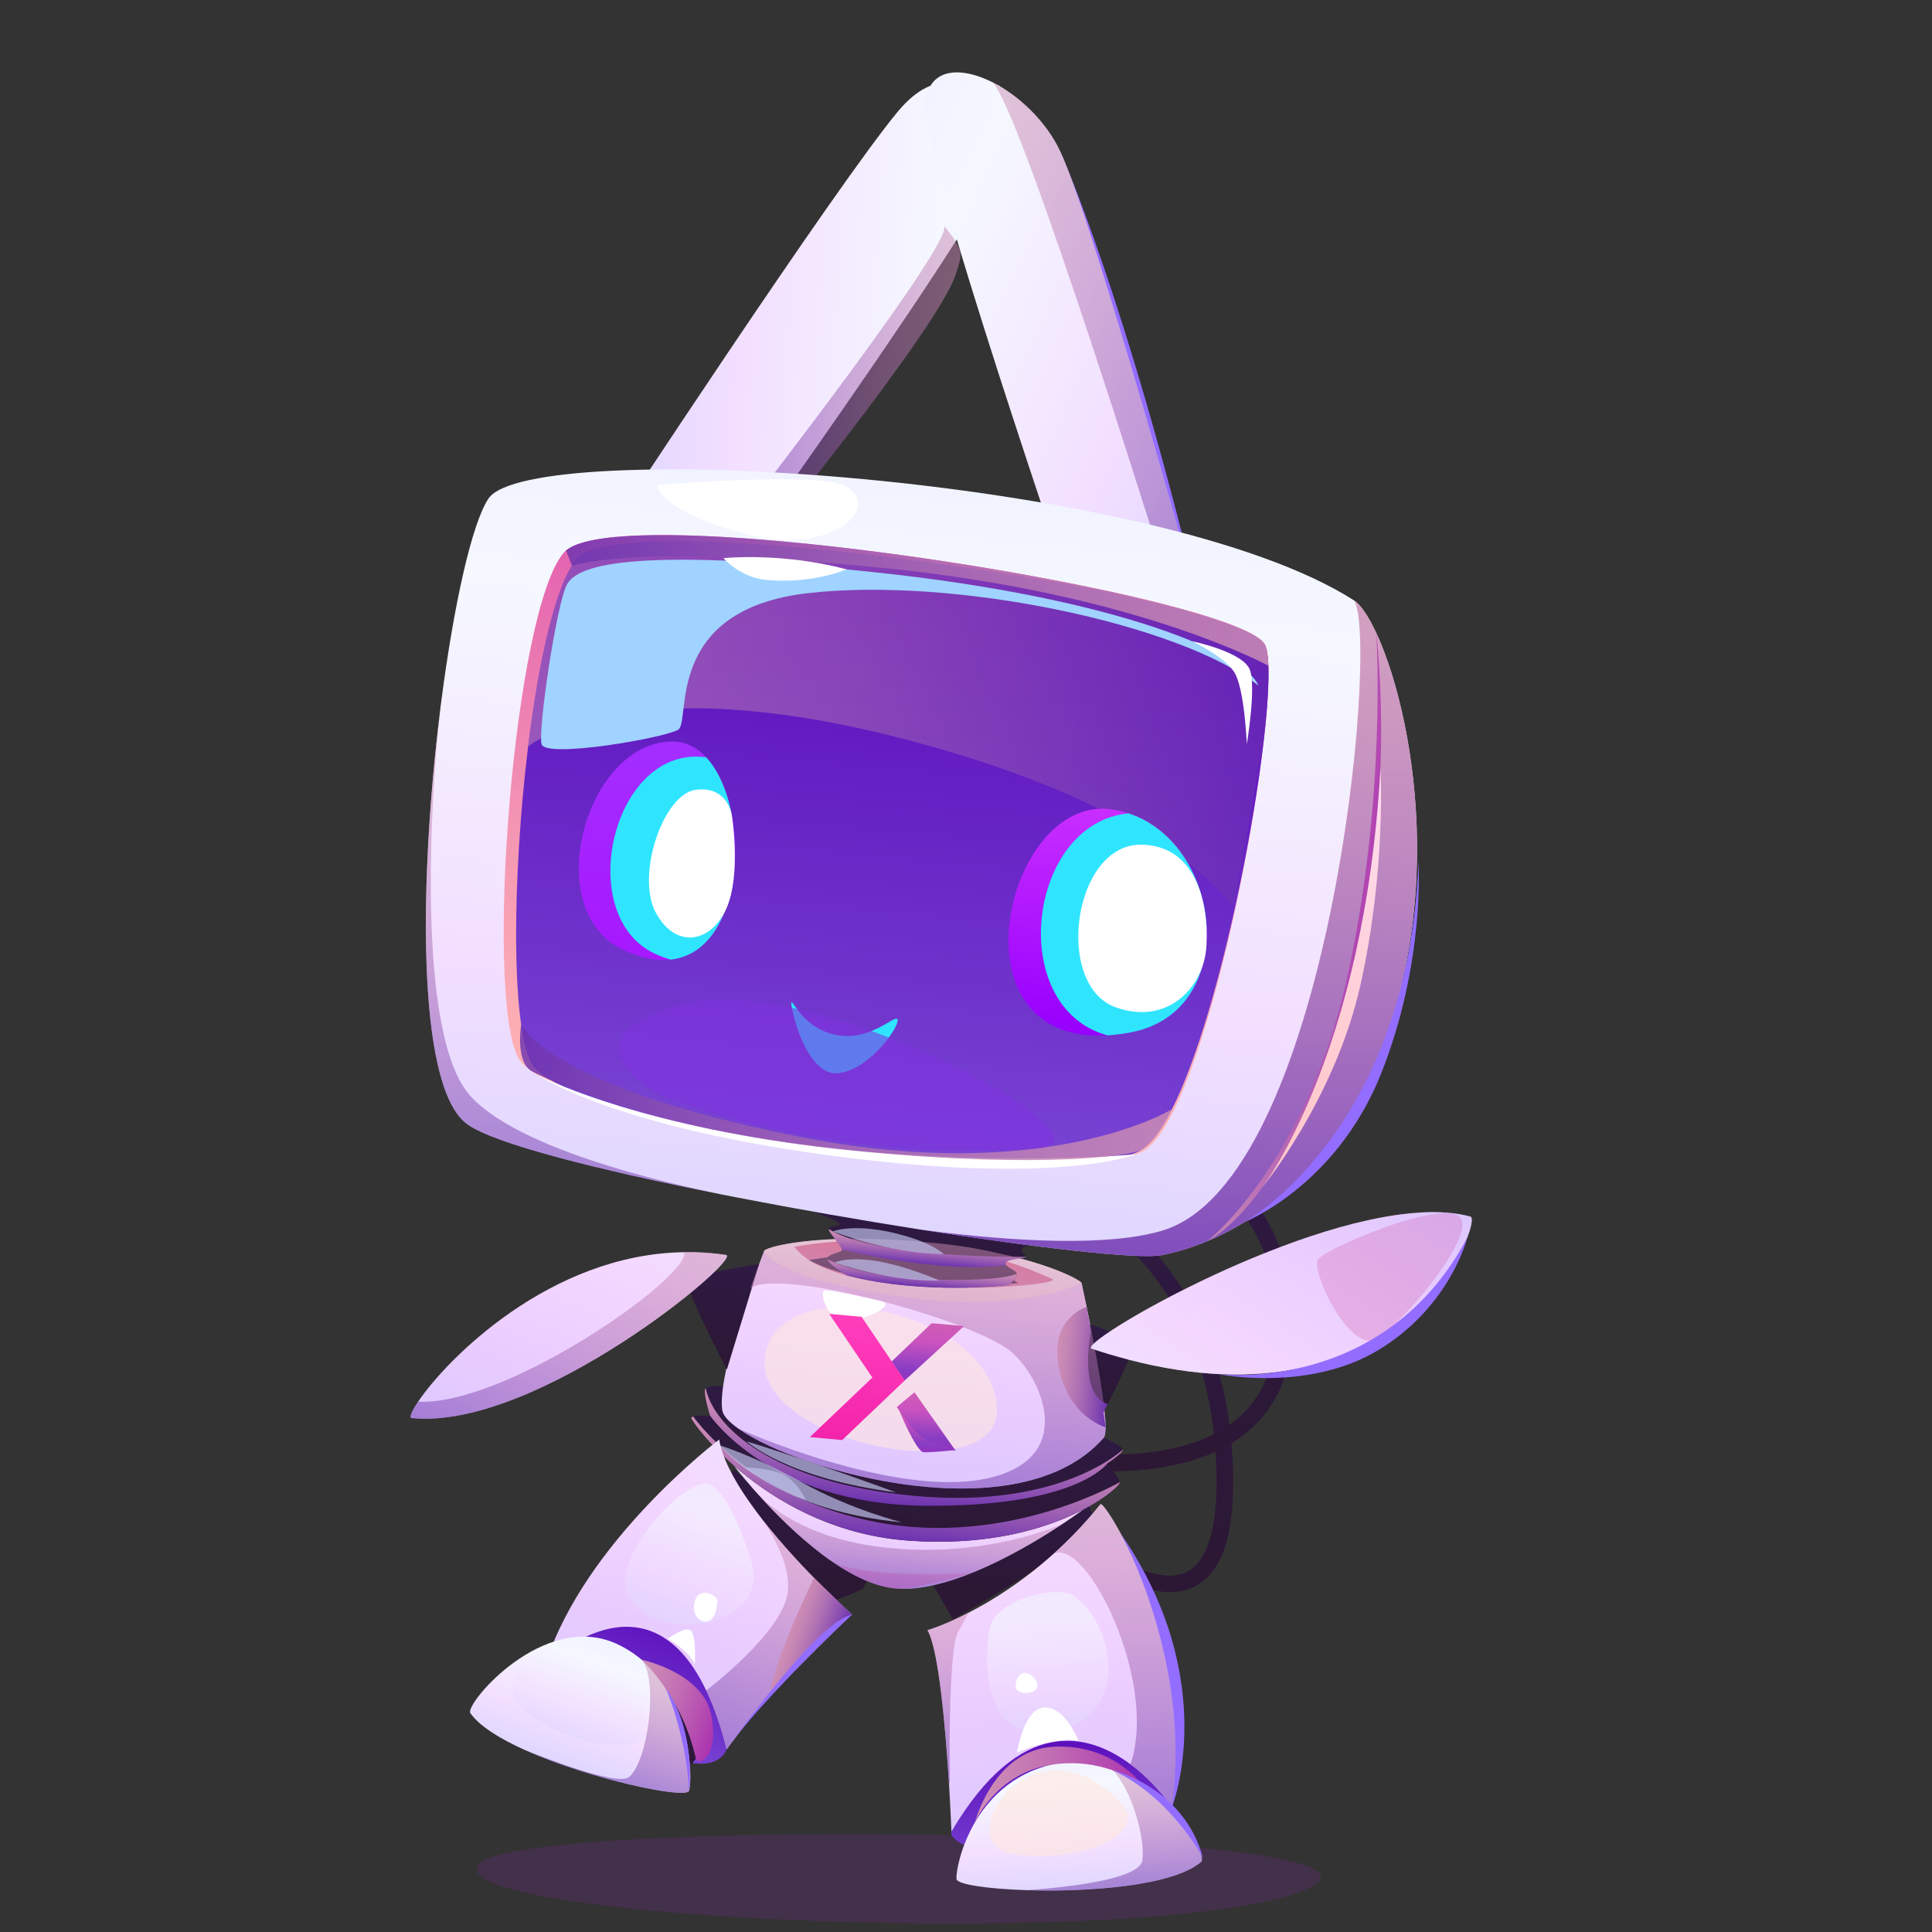 <svg width="144" height="144" viewBox="0 0 144 144" fill="none" xmlns="http://www.w3.org/2000/svg">
<rect x="0" y="0" width="144" height="144" fill="#333333" stroke="none"/>
<g clip-path="url(#clip0_762_47700)">
<path d="M86.725 118.645C87.477 118.714 88.193 118.63 88.844 118.343C91.251 117.286 92.228 113.941 91.828 108.124C91.089 97.367 85.453 91.741 80.852 88.915C75.884 85.861 71.154 85.358 70.955 85.338L70.831 86.565C70.877 86.569 75.516 87.071 80.247 89.991C86.552 93.883 90.034 100.011 90.597 108.208C90.946 113.299 90.169 116.413 88.347 117.215C85.115 118.636 78.807 113.059 76.65 110.791L75.756 111.639C76.049 111.948 82.065 118.221 86.723 118.645L86.725 118.645Z" fill="url(#paint0_linear_762_47700)"/>
<path d="M78.995 109.513C83.91 109.96 89.025 109.598 92.432 107.146C95.113 105.217 96.431 102.215 96.355 98.224C96.272 93.889 94.687 90.284 91.645 87.509C83.364 79.959 67.252 81.045 66.57 81.095L66.659 82.324C66.822 82.311 82.931 81.228 90.816 88.42C93.598 90.959 95.047 94.264 95.122 98.247C95.189 101.81 94.043 104.466 91.71 106.145C83.893 111.771 65.321 105.255 65.134 105.19L64.721 106.352C65.187 106.518 71.879 108.864 78.995 109.513Z" fill="url(#paint1_linear_762_47700)"/>
<g style="mix-blend-mode:multiply" opacity="0.3">
<path d="M35.677 138.951C32.36 143.166 86.512 145.429 97.318 140.837C108.124 136.246 38.576 135.27 35.677 138.951Z" fill="#682781"/>
</g>
<path d="M81.265 111.669C81.03 112.363 81.528 113.046 81.528 113.046C81.528 113.046 80.014 114.979 77.485 116.726C74.953 118.472 71.031 120.7 71.031 120.7L69.052 117.302L81.267 111.669L81.265 111.669Z" fill="url(#paint2_linear_762_47700)"/>
<path d="M54.688 109.506C54.739 109.947 53.26 110.122 53.26 110.122C53.26 110.122 57.032 118.147 59.031 119.199C61.031 120.252 64.314 118.398 64.314 118.398L64.629 117.844L54.688 109.506Z" fill="url(#paint3_linear_762_47700)"/>
<path d="M54.715 109.257C54.766 109.325 55.244 109.946 56.019 110.832L56.022 110.839L56.051 110.874C56.22 111.061 56.401 111.267 56.596 111.481C58.981 114.117 63.227 118.177 66.912 118.407C70.965 118.659 76.585 115.319 79.242 113.553C79.253 113.547 79.256 113.544 79.256 113.544C80.186 112.929 80.748 112.509 80.748 112.509C65.717 118.198 55.003 109.489 54.715 109.253L54.715 109.257Z" fill="url(#paint4_linear_762_47700)"/>
<path d="M51.527 105.7C51.538 105.979 57.32 114.117 67.811 114.837C78.176 115.546 83.428 110.946 83.47 110.486L83.468 110.469C83.384 110.105 82.525 109.078 82.525 109.078C82.525 109.078 83.704 108.315 83.689 108.039C83.675 107.759 82.267 107.157 82.267 107.157C70.746 109.944 53.88 103.306 53.88 103.306C53.88 103.306 52.857 103.253 52.602 103.468C52.351 103.674 52.896 105.414 52.923 105.509L52.926 105.513C52.926 105.513 52.018 105.456 51.665 105.577C51.58 105.605 51.527 105.646 51.529 105.7L51.527 105.7Z" fill="url(#paint5_linear_762_47700)"/>
<path d="M53.835 105.121C53.896 105.508 54.32 105.978 55.034 106.481C55.034 106.481 55.038 106.482 55.041 106.485C59.631 109.725 76.006 114.306 82.268 107.158C82.976 106.353 80.615 95.629 80.615 95.629C78.789 94.685 76.71 93.942 74.442 93.418C72.787 93.031 71.035 92.758 69.206 92.605C65.362 92.281 61.195 92.489 56.946 93.279C56.946 93.279 56.484 94.435 55.916 96.053C54.904 98.935 53.546 103.27 53.834 105.122L53.835 105.121Z" fill="url(#paint6_linear_762_47700)"/>
<path d="M56.586 94.212C56.586 94.212 51.614 94.975 51.257 95.417C50.901 95.859 54.18 102.068 54.18 102.068L56.586 94.212Z" fill="url(#paint7_linear_762_47700)"/>
<path d="M80.358 98.445C80.358 98.445 84.232 99.565 84.409 100.205C84.586 100.846 82.237 105.276 82.237 105.276C82.237 105.276 80.19 102.699 80.358 98.444L80.358 98.445Z" fill="url(#paint8_linear_762_47700)"/>
<path d="M56.944 93.277C57.085 93.579 58.528 95.462 67.406 96.68C76.287 97.897 80.613 95.627 80.613 95.627C80.576 95.455 78.583 94.31 74.44 93.415C72.969 93.092 71.228 92.805 69.204 92.603C69.109 92.591 69.01 92.582 68.911 92.573C60.995 91.822 56.804 92.979 56.944 93.277Z" fill="url(#paint9_linear_762_47700)"/>
<path d="M78.425 95.328C79.592 95.862 62.459 97.318 59.217 92.936C59.217 92.936 68.717 90.881 78.425 95.328Z" fill="url(#paint10_linear_762_47700)"/>
<path d="M75.888 95.631C75.888 95.631 70.677 92.129 60.295 93.92C60.295 93.92 65.078 96.743 75.888 95.631Z" fill="url(#paint11_linear_762_47700)"/>
<path d="M61.775 91.607C61.73 91.874 62.801 92.912 62.76 93.144C62.718 93.379 62.197 93.332 61.735 93.657C61.658 93.71 61.647 93.785 61.675 93.874C61.835 94.313 63.147 95.067 63.147 95.067C68.904 96.551 75.201 95.777 75.201 95.777C75.201 95.777 75.73 95.297 75.785 95.01L75.792 94.938C75.765 94.723 75.176 94.525 74.998 94.292C74.953 94.234 74.937 94.173 74.958 94.109C75.076 93.799 76.501 93.818 76.47 93.68C76.44 93.541 75.39 92.822 77.291 92.788C74.376 92.595 59.875 90.01 59.875 90.01C59.875 90.01 62.864 91.109 62.573 91.287C62.281 91.471 61.819 91.337 61.774 91.607L61.775 91.607Z" fill="url(#paint12_linear_762_47700)"/>
<path style="mix-blend-mode:multiply" opacity="0.5" d="M73.436 110.221C66.585 111.627 55.322 106.609 55.041 106.484C59.631 109.723 76.006 114.304 82.268 107.156C82.976 106.351 80.615 95.627 80.615 95.627C80.577 95.455 78.584 94.311 74.442 93.416C72.787 93.029 71.034 92.756 69.206 92.603C69.11 92.591 69.011 92.582 68.913 92.573C60.996 91.823 56.806 92.98 56.945 93.278C56.945 93.278 56.484 94.434 55.916 96.051L55.919 96.048C57.884 94.408 72.616 98.36 75.418 100.795C77.674 102.756 80.378 108.792 73.438 110.221L73.436 110.221Z" fill="url(#paint13_linear_762_47700)"/>
<path d="M30.677 105.694C40.014 106.65 55.438 93.732 54.107 93.533C53.049 93.376 52.013 93.312 50.997 93.33C40.95 93.471 33.241 101.38 31.162 104.474C30.665 105.21 30.488 105.674 30.677 105.694Z" fill="url(#paint14_linear_762_47700)"/>
<path style="mix-blend-mode:multiply" opacity="0.5" d="M30.677 105.694C40.014 106.65 55.438 93.732 54.107 93.533C53.049 93.376 52.013 93.312 50.997 93.33C51.432 95.179 37.736 104.795 31.162 104.474C30.665 105.21 30.488 105.674 30.677 105.694Z" fill="url(#paint15_linear_762_47700)"/>
<path style="mix-blend-mode:multiply" opacity="0.5" d="M56.595 111.482C58.98 114.119 63.226 118.179 66.912 118.408C70.964 118.661 76.584 115.32 79.241 113.555C78.918 113.701 73.602 116.104 66.236 115.373C60.622 114.815 57.724 112.603 56.596 111.481L56.595 111.482Z" fill="url(#paint16_linear_762_47700)"/>
<path d="M45.353 39.665L47.065 47.373L47.948 51.407C47.948 51.407 72.663 17.488 74.857 11.611C75.711 9.315 75.409 7.423 74.43 6.337L73.888 7.885C72.378 6.198 69.811 4.837 66.924 8.309C62.159 14.052 45.347 39.673 45.347 39.673L45.353 39.665Z" fill="url(#paint17_linear_762_47700)"/>
<path d="M79.044 11.332C79.044 11.332 83.932 22.172 89.47 45.33C89.47 45.33 81.37 18.005 79.044 11.332Z" fill="#936DFF"/>
<path d="M81.15 48.017L89.466 45.323C89.466 45.323 81.616 16.904 79.04 11.324C77.976 9.023 75.906 7.09 73.92 6.101L73.918 6.105C71.115 4.718 68.472 5.188 69.048 9.086C70.025 15.723 81.147 48.01 81.147 48.01L81.15 48.017Z" fill="url(#paint18_linear_762_47700)"/>
<path style="mix-blend-mode:multiply" opacity="0.5" d="M87.707 45.467L89.47 45.33C89.47 45.33 81.619 16.912 79.044 11.332C77.979 9.031 75.91 7.098 73.923 6.108C75.995 7.537 87.704 45.459 87.704 45.459L87.707 45.467Z" fill="url(#paint19_linear_762_47700)"/>
<path style="mix-blend-mode:multiply" opacity="0.5" d="M70.393 16.843C70.809 18.438 56.261 37.119 55.779 37.801L56.3 41.121C56.3 41.121 69.802 24.662 71.227 20.482C71.782 18.848 71.668 18.773 71.062 17.739L70.393 16.843Z" fill="url(#paint20_linear_762_47700)"/>
<path d="M34.643 83.647C34.71 83.705 34.784 83.76 34.857 83.815C36.912 85.274 44.676 87.214 53.598 88.988L53.68 89.008C54.097 89.09 54.521 89.172 54.947 89.255C59.454 90.13 64.197 90.954 68.612 91.649L68.636 91.651C77.407 93.026 84.873 93.875 86.572 93.554C90.925 92.73 100.309 88.747 104.168 74.543C108.02 60.342 103.26 46.259 100.926 44.754C86.332 35.384 39.493 32.541 36.407 37.162C35.175 39.003 33.829 45.043 32.899 52.206C32.892 52.29 32.88 52.385 32.865 52.483C32.858 52.527 32.854 52.575 32.844 52.621C32.829 52.755 32.812 52.886 32.796 53.02C32.794 53.044 32.788 53.064 32.79 53.088C31.275 65.376 31.021 80.536 34.643 83.647Z" fill="url(#paint21_linear_762_47700)"/>
<path style="mix-blend-mode:multiply" opacity="0.83" d="M68.633 91.651C77.408 93.025 84.871 93.873 86.571 93.553C90.925 92.728 100.306 88.745 104.165 74.545C108.022 60.343 103.263 46.259 100.926 44.754C102.825 47.72 99.103 88.065 86.59 91.735C82.71 92.873 76.038 92.626 68.633 91.651Z" fill="url(#paint22_linear_762_47700)"/>
<path d="M38.601 78.799C39.567 80.721 46.105 82.72 54.029 84.239C54.047 84.245 54.066 84.25 54.085 84.251C66.502 86.624 82.292 87.814 85.372 85.689C89.939 82.537 94.801 56.696 94.54 49.617C94.515 48.873 94.433 48.336 94.287 48.054C93.698 46.916 88.925 45.429 82.482 44.032C82.453 44.026 82.423 44.02 82.394 44.017C68.035 40.916 45.463 38.298 42.194 41.021C42.133 41.075 42.077 41.125 42.03 41.181C38.301 45.485 36.118 73.859 38.602 78.799L38.601 78.799Z" fill="url(#paint23_linear_762_47700)"/>
<path d="M39.605 79.234C40.48 80.911 45.748 82.656 52.532 84.107C52.552 84.112 52.57 84.119 52.591 84.121C65.508 86.535 81.932 87.783 85.124 85.67C89.002 83.108 93.029 65.342 94.206 55.09L94.206 55.087C94.618 51.499 94.68 48.831 94.262 48.059C93.641 46.918 88.678 45.408 81.972 43.991C81.94 43.984 81.913 43.977 81.88 43.974C66.69 41.058 45.523 38.846 43.032 41.62C41.458 43.368 40.167 49.117 39.363 55.645C38.198 65.144 38.065 76.306 39.604 79.236L39.605 79.234Z" fill="url(#paint24_linear_762_47700)"/>
<path d="M66.885 75.962C67.157 76.316 64.928 79.722 62.475 79.99C60.022 80.258 58.856 74.859 58.989 74.709C59.121 74.559 59.943 76.776 62.51 77.168C64.96 77.543 66.647 75.653 66.885 75.963L66.885 75.962Z" fill="#2FE5FE"/>
<path style="mix-blend-mode:multiply" opacity="0.5" d="M39.363 55.642C39.363 55.642 46.32 49.735 66.804 54.936C87.29 60.142 91.908 67.607 91.908 67.607C92.445 65.071 93.393 59.763 94.206 55.087L94.206 55.083C94.618 51.495 94.68 48.828 94.262 48.056C93.641 46.914 88.678 45.405 81.972 43.987C81.94 43.981 81.913 43.973 81.88 43.971C66.69 41.055 45.523 38.842 43.032 41.617C41.458 43.364 40.167 49.114 39.363 55.642Z" fill="url(#paint25_linear_762_47700)"/>
<path style="mix-blend-mode:multiply" d="M52.922 105.509L52.925 105.513C52.925 105.513 57.417 112.107 68.849 112.228C80.283 112.35 82.526 109.08 82.526 109.08C82.526 109.08 83.704 108.317 83.69 108.041C83.69 108.041 79.083 112.49 68.229 111.501C57.376 110.512 53.157 106.215 52.6 103.47C52.349 103.676 52.894 105.415 52.922 105.511L52.922 105.509Z" fill="url(#paint26_linear_762_47700)"/>
<path style="mix-blend-mode:multiply" d="M51.528 105.699C51.538 105.979 57.321 114.116 67.812 114.836C78.177 115.545 83.429 110.946 83.471 110.485L83.469 110.468C83.469 110.468 75.152 115.315 65.384 113.463C56.563 111.786 52.391 106.569 51.664 105.576C51.579 105.604 51.526 105.646 51.528 105.699Z" fill="url(#paint27_linear_762_47700)"/>
<path style="mix-blend-mode:multiply" d="M61.775 91.607C61.73 91.874 62.801 92.912 62.759 93.144C62.759 93.144 70.088 94.953 74.996 94.291C74.951 94.234 74.934 94.172 74.956 94.109C75.073 93.798 76.498 93.818 76.468 93.68C76.468 93.68 65.374 93.85 61.773 91.606L61.775 91.607Z" fill="url(#paint28_linear_762_47700)"/>
<path style="mix-blend-mode:multiply" d="M61.676 93.875C61.835 94.314 63.147 95.068 63.147 95.068C68.904 96.552 75.202 95.778 75.202 95.778C75.202 95.778 75.73 95.299 75.785 95.012L75.792 94.94C75.792 94.94 74.629 95.572 69.014 95.349C64.898 95.183 62.606 94.326 61.675 93.877L61.676 93.875Z" fill="url(#paint29_linear_762_47700)"/>
<g style="mix-blend-mode:multiply" opacity="0.2">
<path d="M72.398 117.254C72.398 117.254 65.105 117.686 62.174 116.494C62.174 116.494 65.223 118.579 67.145 118.417C69.068 118.255 72.398 117.254 72.398 117.254Z" fill="#C42781"/>
</g>
<path style="mix-blend-mode:multiply" d="M82.4 106.369C82.4 106.369 79.678 105.668 78.926 101.954C78.175 98.239 80.992 97.413 80.992 97.413L81.312 99.237C81.312 99.237 80.336 103.93 82.557 104.653L82.237 105.276L82.401 106.367L82.4 106.369Z" fill="url(#paint30_linear_762_47700)"/>
<g style="mix-blend-mode:soft-light" opacity="0.6">
<path d="M74.313 104.951C74.632 111.167 55.916 107.598 57.03 100.993C58.144 94.389 73.939 97.669 74.313 104.951Z" fill="#FFE7E0"/>
</g>
<path d="M65.695 96.981C67.04 97.346 63.534 98.811 62.507 98.34C61.481 97.87 61.089 96.244 61.463 96.18C61.837 96.116 65.693 96.981 65.693 96.981L65.695 96.981Z" fill="white"/>
<path d="M84.695 86.031C84.695 86.031 79.008 88.362 62.296 86.179C45.584 83.996 40.082 80.12 40.082 80.12C40.082 80.12 46.472 83.554 60.014 85.324C73.553 87.094 84.695 86.031 84.695 86.031Z" fill="white"/>
<path d="M62.871 36.165C65.939 37.605 62.169 41.552 55.546 39.786C48.924 38.021 48.993 36.147 48.993 36.147C48.993 36.147 60.771 35.179 62.871 36.165Z" fill="white"/>
<path style="mix-blend-mode:multiply" opacity="0.83" d="M102.579 47.173C102.579 47.173 104.366 61.042 99.995 75.529C95.623 90.017 90.013 92.493 90.013 92.493C90.013 92.493 97.262 86.764 100.337 73.176C103.412 59.588 102.577 47.173 102.577 47.173L102.579 47.173Z" fill="url(#paint31_linear_762_47700)"/>
<path style="mix-blend-mode:multiply" opacity="0.83" d="M42.193 41.023L42.63 42.166C42.63 42.166 47.332 40.451 66.099 42.359C84.866 44.267 94.536 49.623 94.536 49.623L94.54 49.62C94.515 48.874 94.433 48.338 94.287 48.056C93.698 46.918 88.925 45.431 82.482 44.034C82.454 44.028 82.423 44.022 82.394 44.019C68.035 40.918 45.463 38.3 42.195 41.023L42.193 41.023Z" fill="url(#paint32_linear_762_47700)"/>
<g style="mix-blend-mode:soft-light">
<path d="M93.789 51.095C92.949 48.852 83.563 44.572 64.992 42.631C46.42 40.689 43.087 42.266 42.303 43.484C41.518 44.702 40.086 54.372 40.363 55.463C40.641 56.554 49.555 54.999 50.547 54.388C51.54 53.779 49.385 45.446 60.23 44.208C71.077 42.971 87.882 46.472 93.787 51.094L93.789 51.095Z" fill="#A0D3FF"/>
</g>
<path style="mix-blend-mode:multiply" opacity="0.83" d="M87.357 82.669C87.357 82.669 78.035 88.437 59.369 84.687C40.705 80.937 38.844 76.358 38.844 76.358C38.844 76.358 38.379 79.183 39.665 79.859C40.953 80.535 48.474 84.115 62.156 85.611C75.837 87.107 83.992 86.32 85.126 85.669C86.26 85.017 87.356 82.669 87.356 82.669L87.357 82.669Z" fill="url(#paint33_linear_762_47700)"/>
<g style="mix-blend-mode:soft-light" opacity="0.7">
<path d="M70.344 93.476C70.344 93.476 69.441 92.539 66.487 91.864C63.535 91.19 62.073 91.778 62.073 91.778C62.073 91.778 66.099 93.404 70.344 93.476Z" fill="#BEBFEA"/>
</g>
<g style="mix-blend-mode:soft-light" opacity="0.7">
<path d="M70.029 95.438C70.029 95.438 67.438 94.313 65.273 93.98C63.108 93.647 62.197 94.103 62.197 94.103C62.197 94.103 66.354 95.567 70.029 95.438Z" fill="#BEBFEA"/>
</g>
<g style="mix-blend-mode:soft-light" opacity="0.7">
<path d="M66.776 111.233C66.776 111.233 63.886 110.164 60.445 108.994C57.003 107.824 55.65 107.433 55.65 107.433C55.65 107.433 58.626 110.176 66.776 111.235L66.776 111.233Z" fill="#BEBFEA"/>
</g>
<g style="mix-blend-mode:soft-light" opacity="0.7">
<path d="M67.218 113.462C67.218 113.462 63.535 112.568 59.747 110.478C55.96 108.386 53.619 107.722 53.619 107.722C53.619 107.722 57.468 112.55 67.218 113.464L67.218 113.462Z" fill="#BEBFEA"/>
</g>
<g style="mix-blend-mode:soft-light" opacity="0.7">
<path d="M60.07 111.799C60.07 111.799 59.378 110.316 58.241 109.839C57.103 109.362 55.47 109.385 55.47 109.385C55.47 109.385 58.737 111.43 60.07 111.797L60.07 111.799Z" fill="#BEBFEA"/>
</g>
<path d="M102.89 57.279C102.89 57.279 103.332 64.646 101.432 73.276C99.532 81.907 94.05 88.545 94.05 88.545C94.05 88.545 101.696 78.716 102.89 57.279Z" fill="url(#paint34_linear_762_47700)"/>
<path style="mix-blend-mode:multiply" opacity="0.5" d="M34.644 83.647C34.711 83.705 34.785 83.76 34.858 83.815C36.913 85.274 44.677 87.214 53.599 88.988C52.499 88.719 39.239 86.211 35.097 81.732C30.907 77.213 32.149 58.808 32.791 53.087C31.276 65.374 31.022 80.534 34.644 83.646L34.644 83.647Z" fill="url(#paint35_linear_762_47700)"/>
<path d="M68.797 107.883L71.208 108.102L68.159 103.773L66.844 104.869L68.797 107.883Z" fill="url(#paint36_linear_762_47700)" style="mix-blend-mode:multiply"/>
<path d="M69.44 98.623L71.851 98.843L67.43 102.896L66.444 101.49L69.44 98.623Z" fill="url(#paint37_linear_762_47700)" style="mix-blend-mode:multiply"/>
<path d="M64.217 98.147L67.43 102.896L62.772 107.333L60.362 107.113L65.02 102.676L61.806 97.927L64.217 98.147Z" fill="url(#paint38_linear_762_47700)"/>
<path d="M69.568 107.543C68.324 107.134 67.162 105.511 66.941 104.772C66.888 105.014 68.324 108.194 68.813 108.239C69.204 108.274 70.649 108.139 71.323 108.067C71.12 108.048 70.812 107.952 69.568 107.543Z" fill="url(#paint39_linear_762_47700)" style="mix-blend-mode:multiply"/>
<path d="M63.093 42.438C63.093 42.438 60.62 43.532 57.158 43.23C55.152 43.056 53.92 41.599 53.92 41.599C53.92 41.599 58.31 41.148 63.093 42.438Z" fill="white"/>
<path d="M105.726 64.226C105.726 64.226 106.241 71.794 102.908 80.096C99.573 88.398 92.77 91.082 92.77 91.082C92.77 91.082 104.986 84.341 105.726 64.226Z" fill="#936DFF"/>
<path d="M105.92 90.371C107.27 90.299 108.513 90.385 109.595 90.678C110.579 90.945 104.672 106.716 84.068 101.329C84.065 101.327 84.061 101.328 84.058 101.326C83.184 101.098 82.284 100.832 81.357 100.523C80.231 100.148 95.957 90.902 105.92 90.371Z" fill="url(#paint40_linear_762_47700)"/>
<g style="mix-blend-mode:multiply" opacity="0.5">
<path d="M105.921 90.371C107.271 90.299 108.514 90.385 109.596 90.678C110.58 90.945 104.673 106.716 84.069 101.329C84.066 101.327 84.061 101.328 84.059 101.326C82.771 100.891 98.922 92.268 105.921 90.371Z" fill="url(#paint41_linear_762_47700)"/>
</g>
<g style="mix-blend-mode:multiply" opacity="0.2">
<path d="M102.516 99.826C100.573 100.81 97.65 94.666 98.243 93.863C98.837 93.059 106.985 89.55 108.696 90.625C110.408 91.699 104.465 98.84 102.516 99.826Z" fill="#C42781"/>
</g>
<path d="M109.36 92.253C109.36 92.253 108.134 97.299 102.852 100.557C97.571 103.815 90.817 102.417 90.817 102.417C90.817 102.417 103.139 103.981 109.359 92.254L109.36 92.253Z" fill="#936DFF"/>
<path d="M70.915 136.498C70.447 137.843 78.643 139.904 83.049 138.824C87.456 137.745 87.511 133.809 87.511 133.809C87.511 133.809 84.982 128.147 78.723 129.004C72.465 129.86 70.913 136.496 70.913 136.496L70.915 136.498Z" fill="url(#paint42_linear_762_47700)"/>
<path d="M70.721 132.763C70.854 134.917 70.914 136.514 70.914 136.514C76.073 127.792 81.146 129.179 84.258 131.5C86.175 132.925 87.347 134.706 87.347 134.706C89.698 123.677 82.347 111.71 82.022 112.113C80.866 113.552 79.669 114.787 78.492 115.839C76.166 117.928 73.922 119.312 72.213 120.193L72.209 120.193C70.35 121.152 69.126 121.507 69.126 121.507C69.966 122.902 70.468 128.787 70.719 132.76L70.719 132.764L70.721 132.763Z" fill="url(#paint43_linear_762_47700)"/>
<path d="M71.29 140.048C71.318 140.447 73.573 140.789 76.516 140.882L76.523 140.885C81.144 141.031 87.459 140.568 89.532 138.765C90.021 138.341 87.115 133.377 82.784 131.788C81.598 131.351 80.299 131.167 78.938 131.405C72.603 132.499 71.218 139.019 71.29 140.048Z" fill="url(#paint44_linear_762_47700)"/>
<path style="mix-blend-mode:multiply" opacity="0.5" d="M70.721 132.76L70.721 132.763L70.791 132.953C70.791 132.953 70.627 123.067 71.406 121.639C71.651 121.186 71.936 120.675 72.211 120.193C70.352 121.152 69.128 121.506 69.128 121.506C69.968 122.902 70.47 128.786 70.721 132.76Z" fill="url(#paint45_linear_762_47700)"/>
<path style="mix-blend-mode:multiply" opacity="0.5" d="M78.493 115.839C80.917 114.448 86.37 125.33 84.258 131.5C86.175 132.925 87.347 134.706 87.347 134.706C89.698 123.677 82.347 111.71 82.022 112.113C80.866 113.552 79.669 114.787 78.492 115.839L78.493 115.839Z" fill="url(#paint46_linear_762_47700)"/>
<path style="mix-blend-mode:multiply" opacity="0.5" d="M76.515 140.88L76.523 140.883C81.143 141.028 87.458 140.565 89.532 138.762C90.02 138.338 87.114 133.375 82.784 131.786C84.446 133.377 85.377 137.201 85.142 138.676C84.862 140.418 76.517 140.878 76.517 140.878L76.515 140.88Z" fill="url(#paint47_linear_762_47700)"/>
<g style="mix-blend-mode:soft-light" opacity="0.6">
<path d="M80.015 118.931C83.142 121.113 84.252 127.892 78.725 129.017C73.198 130.143 73.342 123.834 73.737 121.471C74.129 119.107 78.901 118.153 80.016 118.931L80.015 118.931Z" fill="url(#paint48_linear_762_47700)"/>
</g>
<g style="mix-blend-mode:soft-light" opacity="0.6">
<path d="M83.528 134.339C85.792 136.71 80.491 138.941 75.509 138.195C70.527 137.449 76.985 127.487 83.528 134.339Z" fill="#FFE7E0"/>
</g>
<path d="M77.183 125.203C77.943 126.28 75.557 126.597 75.703 125.535C75.85 124.473 76.692 124.506 77.183 125.203Z" fill="white"/>
<path d="M80.379 129.736C80.379 129.736 79.395 127.213 77.855 127.259C76.314 127.306 75.796 130.634 75.796 130.634C75.796 130.634 78.371 129.441 80.381 129.736L80.379 129.736Z" fill="white"/>
<path style="mix-blend-mode:multiply" d="M85.155 133.055C85.155 133.055 82.952 129.941 78.501 130.194C74.05 130.447 72.659 135.84 72.659 135.84C72.659 135.84 74.138 132.293 78.186 131.566C82.233 130.837 85.157 133.055 85.157 133.055L85.155 133.055Z" fill="url(#paint49_linear_762_47700)"/>
<path d="M83.535 114.307C83.535 114.307 88.879 123.787 87.348 134.705C87.348 134.705 91.1 125.316 83.535 114.307Z" fill="#936DFF"/>
<path d="M89.67 138.496C89.67 138.496 87.303 133.956 82.942 131.949C82.942 131.949 88.239 133.187 89.67 138.496Z" fill="#936DFF"/>
<path d="M54.167 130.379C52.495 134.256 41.058 126.612 40.646 124.054C40.646 124.054 44.324 117.909 49.959 120.039C55.594 122.168 54.165 130.379 54.165 130.379L54.167 130.379Z" fill="url(#paint50_linear_762_47700)"/>
<path d="M40.643 124.066C40.643 124.066 48.164 116.593 52.636 125.996C53.203 127.181 53.717 128.628 54.163 130.391C54.163 130.391 60.565 121.554 63.505 120.343C63.505 120.343 59.785 117.033 56.892 113.346C56.89 113.341 56.888 113.337 56.885 113.336C56.496 112.84 56.119 112.333 55.773 111.828C55.77 111.827 55.768 111.823 55.766 111.818L55.763 111.817C54.664 110.231 53.829 108.646 53.605 107.294C53.605 107.294 43.594 114.835 40.644 124.067L40.643 124.066Z" fill="url(#paint51_linear_762_47700)"/>
<path d="M52.718 129.864C52.718 129.864 51.487 131.663 50.698 132.614C49.91 133.564 42.588 127.221 43.011 125.68C43.434 124.139 49.769 124.041 52.718 129.864Z" fill="url(#paint52_linear_762_47700)"/>
<path d="M35.052 127.676C35.717 128.649 37.265 129.603 39.155 130.451L39.174 130.458C44.029 132.634 51.128 134.118 51.356 133.476C51.634 132.694 51.561 126.877 47.833 123.71C47.727 123.623 47.62 123.536 47.509 123.455C47.507 123.45 47.504 123.449 47.501 123.448C47.059 123.109 46.567 122.807 46.028 122.552C40.523 119.968 34.621 127.038 35.054 127.677L35.052 127.676Z" fill="url(#paint53_linear_762_47700)"/>
<path style="mix-blend-mode:multiply" opacity="0.5" d="M52.637 125.997C53.204 127.182 53.718 128.629 54.164 130.392C54.164 130.392 60.566 121.554 63.506 120.343C63.506 120.343 59.786 117.034 56.893 113.347C57.812 114.737 58.925 116.844 58.72 118.652C58.385 121.654 52.638 125.997 52.638 125.997L52.637 125.997Z" fill="url(#paint54_linear_762_47700)"/>
<path style="mix-blend-mode:multiply" opacity="0.5" d="M39.173 130.457C44.028 132.633 51.127 134.117 51.355 133.475C51.633 132.693 51.56 126.875 47.831 123.708C49.088 125.233 48.297 131.322 46.874 132.457C45.938 133.203 39.502 130.578 39.173 130.457Z" fill="url(#paint55_linear_762_47700)"/>
<path style="mix-blend-mode:multiply" d="M60.666 117.602C60.666 117.602 57.787 123.494 57.374 126.253C57.374 126.253 61.019 121.353 63.505 120.341L60.666 117.601L60.666 117.602Z" fill="url(#paint56_linear_762_47700)"/>
<g style="mix-blend-mode:soft-light" opacity="0.6">
<path d="M55.908 116.112C57.697 120.966 50.044 122.532 47.28 119.612C44.515 116.689 51.219 109.958 52.856 110.627C54.493 111.297 55.909 116.112 55.909 116.112L55.908 116.112Z" fill="url(#paint57_linear_762_47700)"/>
</g>
<g style="mix-blend-mode:soft-light" opacity="0.6">
<path d="M48.224 129.128C47.201 131.288 40.541 129.335 38.669 127C36.798 124.664 41.017 121.057 44.888 122.845C48.758 124.632 48.224 129.128 48.224 129.128Z" fill="url(#paint58_linear_762_47700)"/>
</g>
<path d="M53.467 119.323C53.382 121.682 51.541 121.014 51.733 119.576C51.924 118.138 53.485 118.844 53.467 119.323Z" fill="white"/>
<path d="M51.783 124.056C51.783 124.056 51.912 122.121 51.547 121.593C51.184 121.068 49.782 122.154 49.782 122.154C49.782 122.154 51.425 123.083 51.784 124.054L51.783 124.056Z" fill="white"/>
<path style="mix-blend-mode:multiply" d="M51.862 131.078C51.993 131.681 53.633 131.018 53.014 127.839C52.395 124.661 47.831 123.708 47.831 123.708C47.831 123.708 50.849 126.422 51.862 131.077L51.862 131.078Z" fill="url(#paint59_linear_762_47700)"/>
<path d="M63.505 120.343C63.505 120.343 56.626 126.798 54.163 130.392C54.163 130.392 60.8 120.896 63.505 120.343Z" fill="#936DFF"/>
<path d="M51.354 133.476C51.354 133.476 51.947 129.183 49.614 125.801C49.614 125.801 51.163 129.376 51.354 133.476Z" fill="#936DFF"/>
<path d="M92.93 55.458C92.93 55.458 92.762 51.228 91.97 50.06C91.179 48.893 88.853 47.794 88.853 47.794C88.853 47.794 92.73 48.586 93.176 49.973C93.622 51.358 92.93 55.458 92.93 55.458Z" fill="white"/>
<path d="M46.489 70.813C47.822 71.428 48.983 71.634 49.976 71.525C55.663 70.901 55.998 60.05 52.624 56.437C51.965 55.73 51.167 55.297 50.238 55.274C43.716 55.101 40.09 67.873 46.487 70.813L46.489 70.813Z" fill="url(#paint60_linear_762_47700)"/>
<path d="M48.817 71.084C49.223 71.27 49.606 71.414 49.975 71.525C52.651 71.232 54.142 68.678 54.617 65.676C54.203 67.619 53.311 69.252 52.117 69.437C51.886 69.368 51.048 69.436 50.794 69.316C46.954 67.552 49.086 59.161 53.004 59.263C53.061 59.265 53.697 59.318 53.753 59.328C54.105 59.708 54.373 60.224 54.557 60.828C54.236 59.049 53.578 57.457 52.626 56.439C52.542 56.428 52.453 56.426 52.361 56.418C45.566 55.79 42.786 68.305 48.819 71.084L48.817 71.084Z" fill="#2FE5FE"/>
<path d="M54.556 60.828C54.556 60.828 54.292 58.553 51.857 58.866C49.422 59.179 47.377 65.259 48.883 68.031C50.387 70.804 53.036 70.244 54.145 67.708C55.255 65.172 54.556 60.828 54.556 60.828Z" fill="white"/>
<path d="M82.539 77.169C83.089 77.135 83.675 77.061 84.298 76.941C92.464 75.371 91.23 62.97 84.121 60.624C83.71 60.487 83.285 60.386 82.837 60.323C74.979 59.191 70.608 77.882 82.539 77.169Z" fill="url(#paint61_linear_762_47700)"/>
<path d="M82.539 77.171C83.091 77.137 83.678 77.061 84.298 76.944C87.799 76.271 89.57 73.61 89.892 70.598C89.633 72.724 88.353 74.599 85.871 75.075C85.419 75.162 84.995 75.216 84.601 75.241C79.117 73.728 81.314 64.178 85.74 63.307C88.453 64.205 89.977 67.125 89.942 69.848C90.052 66.031 87.929 61.882 84.117 60.624C76.581 61.323 74.934 75.073 82.537 77.171L82.539 77.171Z" fill="#2FE5FE"/>
<path d="M89.932 70.166C89.932 70.166 90.397 63.101 85.12 62.958C79.986 62.818 78.534 73.415 83.148 75.076C87.112 76.505 89.934 73.436 89.932 70.164L89.932 70.166Z" fill="white"/>
<g style="mix-blend-mode:soft-light" opacity="0.6">
<path d="M77.374 85.585C84.203 85.069 60.463 72.232 50.889 74.861C41.315 77.491 49.095 81.548 49.095 81.548C49.095 81.548 60.916 86.83 77.376 85.587L77.374 85.585Z" fill="#7F32E0"/>
</g>
</g>
<defs>
<linearGradient id="paint0_linear_762_47700" x1="79.649" y1="118.001" x2="82.529" y2="86.393" gradientUnits="userSpaceOnUse">
<stop stop-color="#2C1734"/>
<stop offset="1" stop-color="#2E1A43"/>
</linearGradient>
<linearGradient id="paint1_linear_762_47700" x1="79.696" y1="109.576" x2="82.213" y2="81.958" gradientUnits="userSpaceOnUse">
<stop stop-color="#2C1734"/>
<stop offset="1" stop-color="#2E1A43"/>
</linearGradient>
<linearGradient id="paint2_linear_762_47700" x1="74.927" y1="119.142" x2="75.654" y2="111.158" gradientUnits="userSpaceOnUse">
<stop stop-color="#2C1734"/>
<stop offset="1" stop-color="#2E1A43"/>
</linearGradient>
<linearGradient id="paint3_linear_762_47700" x1="58.585" y1="117.92" x2="59.313" y2="109.928" gradientUnits="userSpaceOnUse">
<stop stop-color="#2C1734"/>
<stop offset="1" stop-color="#2E1A43"/>
</linearGradient>
<linearGradient id="paint4_linear_762_47700" x1="67.043" y1="118.421" x2="67.77" y2="110.443" gradientUnits="userSpaceOnUse">
<stop stop-color="#DDC8FF"/>
<stop offset="0.32" stop-color="#E9CCFF"/>
<stop offset="0.81" stop-color="#F5D8FF"/>
<stop offset="1" stop-color="#EFDEFF"/>
</linearGradient>
<linearGradient id="paint5_linear_762_47700" x1="66.892" y1="114.758" x2="67.82" y2="104.577" gradientUnits="userSpaceOnUse">
<stop stop-color="#2C1734"/>
<stop offset="1" stop-color="#2E1A43"/>
</linearGradient>
<linearGradient id="paint6_linear_762_47700" x1="67.615" y1="110.694" x2="69.263" y2="92.609" gradientUnits="userSpaceOnUse">
<stop stop-color="#DDC8FF"/>
<stop offset="0.32" stop-color="#E9CCFF"/>
<stop offset="0.81" stop-color="#F5D8FF"/>
<stop offset="1" stop-color="#EFDEFF"/>
</linearGradient>
<linearGradient id="paint7_linear_762_47700" x1="53.26" y1="101.984" x2="53.989" y2="93.976" gradientUnits="userSpaceOnUse">
<stop stop-color="#2C1734"/>
<stop offset="1" stop-color="#2E1A43"/>
</linearGradient>
<linearGradient id="paint8_linear_762_47700" x1="81.853" y1="105.243" x2="82.455" y2="98.637" gradientUnits="userSpaceOnUse">
<stop stop-color="#2C1734"/>
<stop offset="1" stop-color="#2E1A43"/>
</linearGradient>
<linearGradient id="paint9_linear_762_47700" x1="68.56" y1="96.828" x2="68.947" y2="92.576" gradientUnits="userSpaceOnUse">
<stop stop-color="#FFE6E8"/>
<stop offset="0.48" stop-color="#FFEEF0"/>
<stop offset="1" stop-color="#FFFDFF"/>
</linearGradient>
<linearGradient id="paint10_linear_762_47700" x1="68.69" y1="95.914" x2="68.983" y2="92.698" gradientUnits="userSpaceOnUse">
<stop stop-color="#DF83AC"/>
<stop offset="0.29" stop-color="#DF7DA3"/>
<stop offset="0.74" stop-color="#E06F8D"/>
<stop offset="1" stop-color="#E2657D"/>
</linearGradient>
<linearGradient id="paint11_linear_762_47700" x1="67.999" y1="95.775" x2="68.207" y2="93.496" gradientUnits="userSpaceOnUse">
<stop stop-color="#2C1734"/>
<stop offset="1" stop-color="#2E1A43"/>
</linearGradient>
<linearGradient id="paint12_linear_762_47700" x1="68.177" y1="95.871" x2="68.638" y2="90.809" gradientUnits="userSpaceOnUse">
<stop stop-color="#2C1734"/>
<stop offset="1" stop-color="#2E1A43"/>
</linearGradient>
<linearGradient id="paint13_linear_762_47700" x1="68.298" y1="110.755" x2="69.946" y2="92.668" gradientUnits="userSpaceOnUse">
<stop stop-color="#6D33B0"/>
<stop offset="0.23" stop-color="#8A4EB1"/>
<stop offset="0.56" stop-color="#AF71B3"/>
<stop offset="0.83" stop-color="#C586B4"/>
<stop offset="1" stop-color="#CE8EB5"/>
</linearGradient>
<linearGradient id="paint14_linear_762_47700" x1="38.041" y1="109.073" x2="46.714" y2="90.14" gradientUnits="userSpaceOnUse">
<stop stop-color="#DDC8FF"/>
<stop offset="0.32" stop-color="#E9CCFF"/>
<stop offset="0.81" stop-color="#F5D8FF"/>
<stop offset="1" stop-color="#EFDEFF"/>
</linearGradient>
<linearGradient id="paint15_linear_762_47700" x1="38.043" y1="109.074" x2="46.716" y2="90.141" gradientUnits="userSpaceOnUse">
<stop stop-color="#6D33B0"/>
<stop offset="0.23" stop-color="#8A4EB1"/>
<stop offset="0.56" stop-color="#AF71B3"/>
<stop offset="0.83" stop-color="#C586B4"/>
<stop offset="1" stop-color="#CE8EB5"/>
</linearGradient>
<linearGradient id="paint16_linear_762_47700" x1="67.378" y1="118.454" x2="67.92" y2="112.514" gradientUnits="userSpaceOnUse">
<stop stop-color="#6D33B0"/>
<stop offset="0.23" stop-color="#8A4EB1"/>
<stop offset="0.56" stop-color="#AF71B3"/>
<stop offset="0.83" stop-color="#C586B4"/>
<stop offset="1" stop-color="#CE8EB5"/>
</linearGradient>
<linearGradient id="paint17_linear_762_47700" x1="44.958" y1="46.325" x2="73.11" y2="47.954" gradientUnits="userSpaceOnUse">
<stop stop-color="#DFD7FF"/>
<stop offset="0.32" stop-color="#F3DFFF"/>
<stop offset="0.83" stop-color="#F5F8FF"/>
<stop offset="1" stop-color="#F1F4FF"/>
</linearGradient>
<linearGradient id="paint18_linear_762_47700" x1="87.735" y1="49.078" x2="56.324" y2="34.54" gradientUnits="userSpaceOnUse">
<stop stop-color="#DFD7FF"/>
<stop offset="0.32" stop-color="#F3DFFF"/>
<stop offset="0.83" stop-color="#F5F8FF"/>
<stop offset="1" stop-color="#F1F4FF"/>
</linearGradient>
<linearGradient id="paint19_linear_762_47700" x1="89.779" y1="44.662" x2="62.025" y2="31.816" gradientUnits="userSpaceOnUse">
<stop stop-color="#6D33B0"/>
<stop offset="0.23" stop-color="#8A4EB1"/>
<stop offset="0.56" stop-color="#AF71B3"/>
<stop offset="0.83" stop-color="#C586B4"/>
<stop offset="1" stop-color="#CE8EB5"/>
</linearGradient>
<linearGradient id="paint20_linear_762_47700" x1="55.77" y1="37.948" x2="72.379" y2="38.909" gradientUnits="userSpaceOnUse">
<stop stop-color="#6D33B0"/>
<stop offset="0.23" stop-color="#8A4EB1"/>
<stop offset="0.56" stop-color="#AF71B3"/>
<stop offset="0.83" stop-color="#C586B4"/>
<stop offset="1" stop-color="#CE8EB5"/>
</linearGradient>
<linearGradient id="paint21_linear_762_47700" x1="66.182" y1="91.982" x2="71.251" y2="36.353" gradientUnits="userSpaceOnUse">
<stop stop-color="#DFD7FF"/>
<stop offset="0.32" stop-color="#F3DFFF"/>
<stop offset="0.83" stop-color="#F5F8FF"/>
<stop offset="1" stop-color="#F1F4FF"/>
</linearGradient>
<linearGradient id="paint22_linear_762_47700" x1="86.553" y1="93.672" x2="88.353" y2="44.295" gradientUnits="userSpaceOnUse">
<stop stop-color="#6D33B0"/>
<stop offset="0.23" stop-color="#8A4EB1"/>
<stop offset="0.56" stop-color="#AF71B3"/>
<stop offset="0.83" stop-color="#C586B4"/>
<stop offset="1" stop-color="#CE8EB5"/>
</linearGradient>
<linearGradient id="paint23_linear_762_47700" x1="63.513" y1="85.844" x2="67.582" y2="41.196" gradientUnits="userSpaceOnUse">
<stop stop-color="#FFB5B5"/>
<stop offset="0.18" stop-color="#FCACB4"/>
<stop offset="0.48" stop-color="#F496B3"/>
<stop offset="0.83" stop-color="#E871B1"/>
<stop offset="1" stop-color="#E25EB0"/>
</linearGradient>
<linearGradient id="paint24_linear_762_47700" x1="63.985" y1="85.888" x2="68.022" y2="41.585" gradientUnits="userSpaceOnUse">
<stop stop-color="#7844D3"/>
<stop offset="1" stop-color="#5A0BBA"/>
</linearGradient>
<linearGradient id="paint25_linear_762_47700" x1="94.153" y1="55.89" x2="39.792" y2="50.936" gradientUnits="userSpaceOnUse">
<stop stop-color="#6D33B0"/>
<stop offset="0.23" stop-color="#8A4EB1"/>
<stop offset="0.56" stop-color="#AF71B3"/>
<stop offset="0.83" stop-color="#C586B4"/>
<stop offset="1" stop-color="#CE8EB5"/>
</linearGradient>
<linearGradient id="paint26_linear_762_47700" x1="67.534" y1="112.201" x2="68.201" y2="104.89" gradientUnits="userSpaceOnUse">
<stop stop-color="#6D33B0"/>
<stop offset="0.23" stop-color="#8A4EB1"/>
<stop offset="0.56" stop-color="#AF71B3"/>
<stop offset="0.83" stop-color="#C586B4"/>
<stop offset="1" stop-color="#CE8EB5"/>
</linearGradient>
<linearGradient id="paint27_linear_762_47700" x1="66.893" y1="114.758" x2="67.597" y2="107.028" gradientUnits="userSpaceOnUse">
<stop stop-color="#6D33B0"/>
<stop offset="0.23" stop-color="#8A4EB1"/>
<stop offset="0.56" stop-color="#AF71B3"/>
<stop offset="0.83" stop-color="#C586B4"/>
<stop offset="1" stop-color="#CE8EB5"/>
</linearGradient>
<linearGradient id="paint28_linear_762_47700" x1="68.979" y1="94.228" x2="69.157" y2="92.279" gradientUnits="userSpaceOnUse">
<stop stop-color="#6D33B0"/>
<stop offset="0.23" stop-color="#8A4EB1"/>
<stop offset="0.56" stop-color="#AF71B3"/>
<stop offset="0.83" stop-color="#C586B4"/>
<stop offset="1" stop-color="#CE8EB5"/>
</linearGradient>
<linearGradient id="paint29_linear_762_47700" x1="68.597" y1="95.909" x2="68.744" y2="94.296" gradientUnits="userSpaceOnUse">
<stop stop-color="#6D33B0"/>
<stop offset="0.23" stop-color="#8A4EB1"/>
<stop offset="0.56" stop-color="#AF71B3"/>
<stop offset="0.83" stop-color="#C586B4"/>
<stop offset="1" stop-color="#CE8EB5"/>
</linearGradient>
<linearGradient id="paint30_linear_762_47700" x1="82.799" y1="101.99" x2="78.701" y2="101.617" gradientUnits="userSpaceOnUse">
<stop stop-color="#6D33B0"/>
<stop offset="0.23" stop-color="#8A4EB1"/>
<stop offset="0.56" stop-color="#AF71B3"/>
<stop offset="0.83" stop-color="#C586B4"/>
<stop offset="1" stop-color="#CE8EB5"/>
</linearGradient>
<linearGradient id="paint31_linear_762_47700" x1="101.824" y1="70.338" x2="92.115" y2="69.453" gradientUnits="userSpaceOnUse">
<stop stop-color="#AE33B0"/>
<stop offset="0.19" stop-color="#B64AB1"/>
<stop offset="0.54" stop-color="#C36FB3"/>
<stop offset="0.82" stop-color="#CB85B4"/>
<stop offset="1" stop-color="#CE8EB5"/>
</linearGradient>
<linearGradient id="paint32_linear_762_47700" x1="94.808" y1="46.663" x2="42.117" y2="41.862" gradientUnits="userSpaceOnUse">
<stop stop-color="#CE8EB5"/>
<stop offset="0.17" stop-color="#C586B4"/>
<stop offset="0.44" stop-color="#AF71B3"/>
<stop offset="0.77" stop-color="#8A4EB1"/>
<stop offset="1" stop-color="#6D33B0"/>
</linearGradient>
<linearGradient id="paint33_linear_762_47700" x1="87.205" y1="84.344" x2="38.508" y2="79.906" gradientUnits="userSpaceOnUse">
<stop stop-color="#CE8EB5"/>
<stop offset="0.17" stop-color="#C586B4"/>
<stop offset="0.44" stop-color="#AF71B3"/>
<stop offset="0.77" stop-color="#8A4EB1"/>
<stop offset="1" stop-color="#6D33B0"/>
</linearGradient>
<linearGradient id="paint34_linear_762_47700" x1="97.267" y1="88.838" x2="100.165" y2="57.031" gradientUnits="userSpaceOnUse">
<stop stop-color="#FFC8C9"/>
<stop offset="0.32" stop-color="#FFCCD1"/>
<stop offset="0.81" stop-color="#FFD8E7"/>
<stop offset="1" stop-color="#FFDEF2"/>
</linearGradient>
<linearGradient id="paint35_linear_762_47700" x1="41.622" y1="87.897" x2="44.695" y2="54.173" gradientUnits="userSpaceOnUse">
<stop stop-color="#6D33B0"/>
<stop offset="0.23" stop-color="#8A4EB1"/>
<stop offset="0.56" stop-color="#AF71B3"/>
<stop offset="0.83" stop-color="#C586B4"/>
<stop offset="1" stop-color="#CE8EB5"/>
</linearGradient>
<linearGradient id="paint36_linear_762_47700" x1="68.898" y1="107.892" x2="69.264" y2="103.874" gradientUnits="userSpaceOnUse">
<stop stop-color="#9333C0"/>
<stop offset="0.19" stop-color="#883DC3"/>
<stop offset="0.68" stop-color="#CB53BF"/>
<stop offset="1" stop-color="#CE5CB5"/>
</linearGradient>
<linearGradient id="paint37_linear_762_47700" x1="68.886" y1="103.03" x2="69.289" y2="98.609" gradientUnits="userSpaceOnUse">
<stop stop-color="#9333C0"/>
<stop offset="0.19" stop-color="#883DC3"/>
<stop offset="0.68" stop-color="#CB53BF"/>
<stop offset="1" stop-color="#CE5CB5"/>
</linearGradient>
<linearGradient id="paint38_linear_762_47700" x1="63.676" y1="107.415" x2="64.519" y2="98.174" gradientUnits="userSpaceOnUse">
<stop stop-color="#F324AB"/>
<stop offset="0" stop-color="#F324AB"/>
<stop offset="1" stop-color="#FF3EBC"/>
</linearGradient>
<linearGradient id="paint39_linear_762_47700" x1="68.965" y1="108.253" x2="69.263" y2="104.984" gradientUnits="userSpaceOnUse">
<stop stop-color="#9333C0"/>
<stop offset="0.19" stop-color="#883DC3"/>
<stop offset="0.68" stop-color="#CB53BF"/>
<stop offset="1" stop-color="#CE5CB5"/>
</linearGradient>
<linearGradient id="paint40_linear_762_47700" x1="102.491" y1="85.901" x2="89.151" y2="105.763" gradientUnits="userSpaceOnUse">
<stop stop-color="#DDC8FF"/>
<stop offset="0.32" stop-color="#E9CCFF"/>
<stop offset="0.81" stop-color="#F5D8FF"/>
<stop offset="1" stop-color="#EFDEFF"/>
</linearGradient>
<linearGradient id="paint41_linear_762_47700" x1="103.598" y1="86.644" x2="90.725" y2="105.811" gradientUnits="userSpaceOnUse">
<stop stop-color="#DDC8FF"/>
<stop offset="0.32" stop-color="#E9CCFF"/>
<stop offset="0.81" stop-color="#F5D8FF"/>
<stop offset="1" stop-color="#EFDEFF"/>
</linearGradient>
<linearGradient id="paint42_linear_762_47700" x1="79.485" y1="139.213" x2="78.765" y2="128.979" gradientUnits="userSpaceOnUse">
<stop stop-color="#7844D3"/>
<stop offset="1" stop-color="#5A0BBA"/>
</linearGradient>
<linearGradient id="paint43_linear_762_47700" x1="79.209" y1="135.93" x2="77.555" y2="112.419" gradientUnits="userSpaceOnUse">
<stop stop-color="#DDC8FF"/>
<stop offset="0.32" stop-color="#E9CCFF"/>
<stop offset="0.81" stop-color="#F5D8FF"/>
<stop offset="1" stop-color="#EFDEFF"/>
</linearGradient>
<linearGradient id="paint44_linear_762_47700" x1="80.547" y1="140.869" x2="79.874" y2="131.304" gradientUnits="userSpaceOnUse">
<stop stop-color="#DFD7FF"/>
<stop offset="0.32" stop-color="#F3DFFF"/>
<stop offset="0.83" stop-color="#F5F8FF"/>
<stop offset="1" stop-color="#F1F4FF"/>
</linearGradient>
<linearGradient id="paint45_linear_762_47700" x1="71.516" y1="132.902" x2="70.63" y2="120.302" gradientUnits="userSpaceOnUse">
<stop stop-color="#6D33B0"/>
<stop offset="0.23" stop-color="#8A4EB1"/>
<stop offset="0.56" stop-color="#AF71B3"/>
<stop offset="0.83" stop-color="#C586B4"/>
<stop offset="1" stop-color="#CE8EB5"/>
</linearGradient>
<linearGradient id="paint46_linear_762_47700" x1="84.023" y1="134.939" x2="82.415" y2="112.076" gradientUnits="userSpaceOnUse">
<stop stop-color="#6D33B0"/>
<stop offset="0.23" stop-color="#8A4EB1"/>
<stop offset="0.56" stop-color="#AF71B3"/>
<stop offset="0.83" stop-color="#C586B4"/>
<stop offset="1" stop-color="#CE8EB5"/>
</linearGradient>
<linearGradient id="paint47_linear_762_47700" x1="83.118" y1="140.685" x2="82.493" y2="131.808" gradientUnits="userSpaceOnUse">
<stop stop-color="#6D33B0"/>
<stop offset="0.23" stop-color="#8A4EB1"/>
<stop offset="0.56" stop-color="#AF71B3"/>
<stop offset="0.83" stop-color="#C586B4"/>
<stop offset="1" stop-color="#CE8EB5"/>
</linearGradient>
<linearGradient id="paint48_linear_762_47700" x1="78.449" y1="129.098" x2="77.719" y2="118.728" gradientUnits="userSpaceOnUse">
<stop stop-color="#DFD7FF"/>
<stop offset="0.32" stop-color="#F3DFFF"/>
<stop offset="0.83" stop-color="#F5F8FF"/>
<stop offset="1" stop-color="#F1F4FF"/>
</linearGradient>
<linearGradient id="paint49_linear_762_47700" x1="85.105" y1="132.346" x2="72.474" y2="133.235" gradientUnits="userSpaceOnUse">
<stop stop-color="#AC33B0"/>
<stop offset="0.19" stop-color="#B44AB1"/>
<stop offset="0.54" stop-color="#C26FB3"/>
<stop offset="0.82" stop-color="#CA85B4"/>
<stop offset="1" stop-color="#CE8EB5"/>
</linearGradient>
<linearGradient id="paint50_linear_762_47700" x1="46.494" y1="129.782" x2="49.961" y2="120.037" gradientUnits="userSpaceOnUse">
<stop stop-color="#7844D3"/>
<stop offset="1" stop-color="#5A0BBA"/>
</linearGradient>
<linearGradient id="paint51_linear_762_47700" x1="49.718" y1="128.81" x2="56.949" y2="108.483" gradientUnits="userSpaceOnUse">
<stop stop-color="#DDC8FF"/>
<stop offset="0.32" stop-color="#E9CCFF"/>
<stop offset="0.81" stop-color="#F5D8FF"/>
<stop offset="1" stop-color="#EFDEFF"/>
</linearGradient>
<linearGradient id="paint52_linear_762_47700" x1="46.576" y1="131.391" x2="48.641" y2="125.586" gradientUnits="userSpaceOnUse">
<stop stop-color="#2C1734"/>
<stop offset="1" stop-color="#2E1A43"/>
</linearGradient>
<linearGradient id="paint53_linear_762_47700" x1="42.718" y1="131.829" x2="46.028" y2="122.524" gradientUnits="userSpaceOnUse">
<stop stop-color="#DFD7FF"/>
<stop offset="0.32" stop-color="#F3DFFF"/>
<stop offset="0.83" stop-color="#F5F8FF"/>
<stop offset="1" stop-color="#F1F4FF"/>
</linearGradient>
<linearGradient id="paint54_linear_762_47700" x1="55.242" y1="130.776" x2="60.931" y2="114.783" gradientUnits="userSpaceOnUse">
<stop stop-color="#6D33B0"/>
<stop offset="0.23" stop-color="#8A4EB1"/>
<stop offset="0.56" stop-color="#AF71B3"/>
<stop offset="0.83" stop-color="#C586B4"/>
<stop offset="1" stop-color="#CE8EB5"/>
</linearGradient>
<linearGradient id="paint55_linear_762_47700" x1="45.023" y1="132.647" x2="48.16" y2="123.825" gradientUnits="userSpaceOnUse">
<stop stop-color="#6D33B0"/>
<stop offset="0.23" stop-color="#8A4EB1"/>
<stop offset="0.56" stop-color="#AF71B3"/>
<stop offset="0.83" stop-color="#C586B4"/>
<stop offset="1" stop-color="#CE8EB5"/>
</linearGradient>
<linearGradient id="paint56_linear_762_47700" x1="62.5" y1="123.167" x2="58.74" y2="121.829" gradientUnits="userSpaceOnUse">
<stop stop-color="#6D33B0"/>
<stop offset="0.23" stop-color="#8A4EB1"/>
<stop offset="0.56" stop-color="#AF71B3"/>
<stop offset="0.83" stop-color="#C586B4"/>
<stop offset="1" stop-color="#CE8EB5"/>
</linearGradient>
<linearGradient id="paint57_linear_762_47700" x1="50.152" y1="121.114" x2="53.766" y2="110.953" gradientUnits="userSpaceOnUse">
<stop stop-color="#DFD7FF"/>
<stop offset="0.32" stop-color="#F3DFFF"/>
<stop offset="0.83" stop-color="#F5F8FF"/>
<stop offset="1" stop-color="#F1F4FF"/>
</linearGradient>
<linearGradient id="paint58_linear_762_47700" x1="42.469" y1="129.354" x2="44.803" y2="122.793" gradientUnits="userSpaceOnUse">
<stop stop-color="#DFD7FF"/>
<stop offset="0.32" stop-color="#F3DFFF"/>
<stop offset="0.83" stop-color="#F5F8FF"/>
<stop offset="1" stop-color="#F1F4FF"/>
</linearGradient>
<linearGradient id="paint59_linear_762_47700" x1="53.553" y1="128.744" x2="46.884" y2="126.371" gradientUnits="userSpaceOnUse">
<stop stop-color="#AC33B0"/>
<stop offset="0.19" stop-color="#B44AB1"/>
<stop offset="0.54" stop-color="#C26FB3"/>
<stop offset="0.82" stop-color="#CA85B4"/>
<stop offset="1" stop-color="#CE8EB5"/>
</linearGradient>
<linearGradient id="paint60_linear_762_47700" x1="48.305" y1="71.47" x2="49.785" y2="55.226" gradientUnits="userSpaceOnUse">
<stop stop-color="#A718FF"/>
<stop offset="1" stop-color="#A32EFF"/>
</linearGradient>
<linearGradient id="paint61_linear_762_47700" x1="81.881" y1="77.229" x2="83.417" y2="60.369" gradientUnits="userSpaceOnUse">
<stop stop-color="#9600FD"/>
<stop offset="1" stop-color="#C92EFF"/>
</linearGradient>
<clipPath id="clip0_762_47700">
<rect width="144" height="144" fill="white"/>
</clipPath>
</defs>
</svg>
